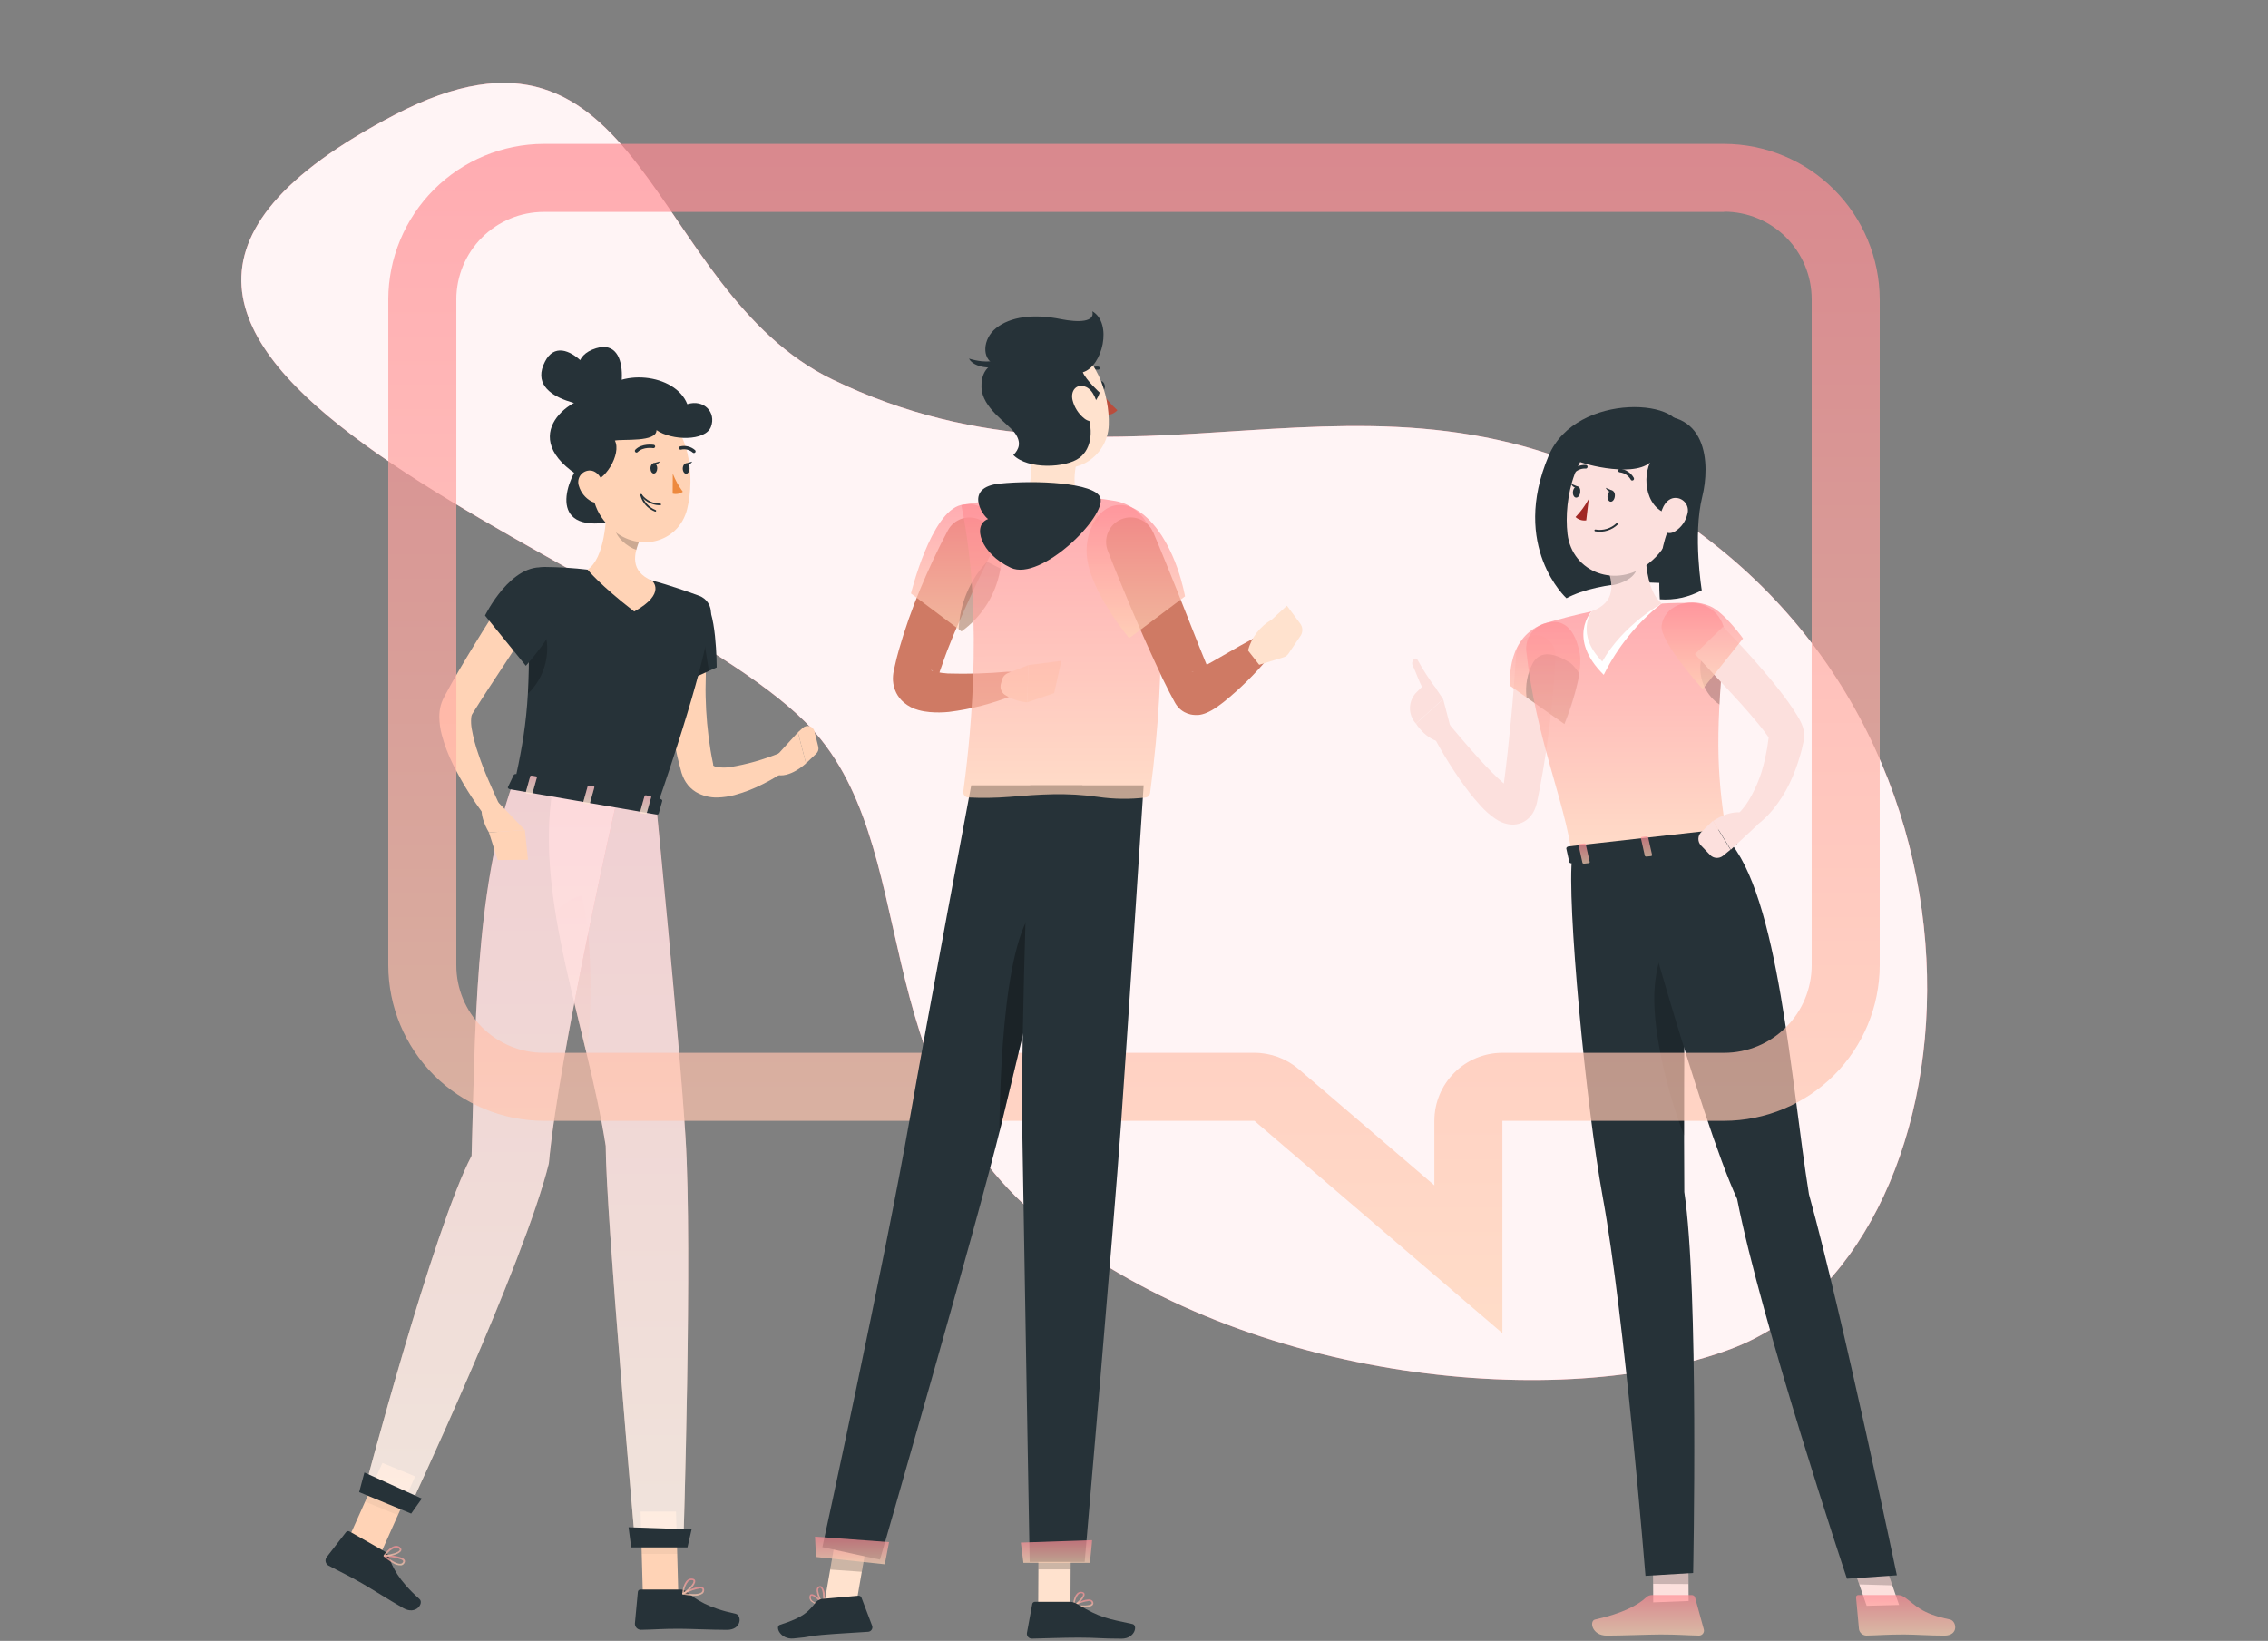 <svg width="463" height="335" viewBox="0 0 463 335" fill="none" xmlns="http://www.w3.org/2000/svg">
<rect x="0" y="0" width="463" height="335" fill="#808080" stroke="none"/>
<path d="M80.608 23.419C-13.075 72.135 129.844 112.889 164.439 147.447C189.265 172.245 175.079 219.471 214.064 250.233C255.039 282.513 319.322 288.199 353.334 275.411C404.718 256.15 414.005 148.549 337.592 102.582C279.652 67.709 230.065 106.583 169.912 77.46C132.085 59.144 131.612 -3.111 80.608 23.419Z" fill="#FF8B94"/>
<path opacity="0.9" d="M80.608 23.419C-13.075 72.135 129.844 112.889 164.439 147.447C189.265 172.245 175.079 219.471 214.064 250.233C255.039 282.513 319.322 288.199 353.334 275.411C404.718 256.15 414.005 148.549 337.592 102.582C279.652 67.709 230.065 106.583 169.912 77.46C132.085 59.144 131.612 -3.111 80.608 23.419Z" fill="white"/>
<path d="M342.916 88.803C345.204 81.395 321.804 79.71 316.164 93.017C308.265 111.657 319.785 122.139 319.785 122.139C326.498 118.537 339.629 118 346.806 120.38L342.916 88.803Z" fill="#263238"/>
<path d="M344.722 326.859L337.499 327.137L337.462 319.331L344.676 319.053L344.722 326.859Z" fill="#FCE0DD"/>
<path d="M337.212 325.646H345.398C345.543 325.647 345.685 325.696 345.8 325.784C345.915 325.873 345.999 325.997 346.037 326.137L347.815 332.619C347.86 332.772 347.869 332.933 347.84 333.089C347.811 333.246 347.746 333.393 347.649 333.519C347.553 333.646 347.428 333.748 347.284 333.816C347.141 333.885 346.983 333.919 346.824 333.916C343.963 333.86 342.574 333.693 338.981 333.693C336.768 333.693 331.064 333.925 328.008 333.925C324.952 333.925 324.396 330.906 325.637 330.638C331.193 329.406 334.36 327.721 336.073 326.109C336.379 325.814 336.787 325.648 337.212 325.646V325.646Z" fill="url(#paint0_linear)"/>
<path opacity="0.2" d="M337.462 319.34L337.481 323.359L344.703 323.396L344.685 319.053L337.462 319.34Z" fill="black"/>
<path d="M320.961 174.847C319.785 183.737 323.794 225.907 327.174 244.297C331.665 268.734 335.916 321.72 335.916 321.72L345.648 321.137C345.648 321.137 346.824 263.049 343.842 243.353C343.648 217.508 344.111 172.245 344.111 172.245L320.961 174.847Z" fill="#263238"/>
<path opacity="0.2" d="M343.889 200.414C343.889 193.858 339.036 188.682 337.823 201.201C337.055 209.174 340.157 222.545 343.796 231.805C343.787 221.721 343.833 210.424 343.889 200.414Z" fill="black"/>
<path d="M387.689 327.665L381.068 327.841L377.947 318.813L384.577 318.637L387.689 327.665Z" fill="#FCE0DD"/>
<path d="M387.531 325.646H379.364C379.299 325.641 379.235 325.651 379.174 325.675C379.114 325.698 379.06 325.735 379.016 325.782C378.971 325.829 378.938 325.885 378.918 325.946C378.898 326.008 378.892 326.073 378.901 326.137L379.503 332.619C379.565 332.97 379.745 333.289 380.012 333.525C380.28 333.76 380.619 333.898 380.975 333.915C383.809 333.86 385.142 333.693 388.735 333.693C390.948 333.693 393.856 333.925 396.911 333.925C399.967 333.925 399.412 330.906 398.078 330.637C392.087 329.406 391.152 327.72 388.818 326.109C388.446 325.829 387.997 325.667 387.531 325.646V325.646Z" fill="url(#paint1_linear)"/>
<path opacity="0.2" d="M377.956 318.822L379.558 323.47L386.318 323.665L384.586 318.637L377.956 318.822Z" fill="black"/>
<path d="M332.073 173.597C332.073 173.597 347.083 228.555 354.621 244.77C359.52 269.818 377.049 322.313 377.049 322.313L387.235 321.609C387.235 321.609 376.123 268.494 369.289 243.825C365.585 220.907 363.168 182.709 352.621 171.282L332.073 173.597Z" fill="#263238"/>
<path d="M317.525 133.974C317.331 138.604 316.933 143.095 316.387 147.641C315.84 152.188 315.173 156.688 314.294 161.198L313.951 162.893L313.766 163.819C313.651 164.365 313.474 164.896 313.238 165.402C312.881 166.198 312.33 166.892 311.636 167.421C310.773 168.053 309.724 168.379 308.654 168.347C307.96 168.32 307.277 168.169 306.636 167.902C306.194 167.718 305.769 167.495 305.367 167.235C304.204 166.443 303.143 165.51 302.209 164.457C301.367 163.531 300.598 162.605 299.867 161.679C297.077 157.981 294.599 154.056 292.459 149.947C292.234 149.514 292.176 149.013 292.297 148.54C292.417 148.066 292.708 147.654 293.112 147.381C293.517 147.108 294.008 146.993 294.492 147.058C294.976 147.123 295.419 147.364 295.737 147.734V147.734C298.589 151.105 301.469 154.559 304.487 157.596C305.228 158.355 305.988 159.087 306.747 159.735C307.377 160.317 308.073 160.824 308.821 161.244C308.941 161.291 309.053 161.346 309.062 161.328C309.071 161.309 309.006 161.263 308.682 161.235C308.18 161.226 307.689 161.382 307.284 161.679C307.027 161.857 306.815 162.091 306.664 162.365C306.608 162.485 306.664 162.365 306.664 162.365L306.775 161.596L307.006 159.957C307.59 155.596 308.053 151.188 308.478 146.78C308.904 142.372 309.229 137.909 309.525 133.557V133.501C309.584 132.442 310.061 131.449 310.852 130.741C311.643 130.033 312.683 129.669 313.743 129.728C314.802 129.787 315.795 130.264 316.503 131.055C317.211 131.846 317.575 132.886 317.516 133.946L317.525 133.974Z" fill="#FCE0DD"/>
<path d="M314.127 127.788C307.256 131.15 308.33 140.058 308.33 140.058L319.322 147.799C319.322 147.799 323.341 138.122 322.507 133.483C321.646 128.714 319.22 125.334 314.127 127.788Z" fill="url(#paint2_linear)"/>
<path opacity="0.2" d="M312.988 135.251C314.599 132.714 317.368 133.325 320.591 135.344C321.34 135.993 321.967 136.771 322.443 137.64C321.752 141.126 320.728 144.536 319.387 147.826L311.636 142.372C311.328 139.916 311.801 137.424 312.988 135.251Z" fill="black"/>
<path d="M296.255 148.994L294.616 142.725L289.06 147.725C289.06 147.725 291.07 151.077 294.301 151.531L296.255 148.994Z" fill="#FCE0DD"/>
<path d="M290.357 140.169L289.227 141.289C288.368 142.129 287.87 143.27 287.837 144.471C287.804 145.672 288.24 146.839 289.051 147.725V147.725L294.607 142.724L293.051 140.437C292.906 140.224 292.715 140.046 292.493 139.914C292.271 139.782 292.023 139.701 291.767 139.675C291.51 139.65 291.251 139.681 291.007 139.766C290.763 139.851 290.541 139.988 290.357 140.169Z" fill="#FCE0DD"/>
<path d="M293.172 140.594C291.768 138.712 290.497 136.735 289.366 134.677C289.014 133.973 287.875 134.955 288.44 135.983C289.005 137.011 290.051 140.363 291.162 141.585C292.273 142.807 293.172 140.594 293.172 140.594Z" fill="#FCE0DD"/>
<path d="M311.58 132.872C313.534 150.762 319.368 163.235 320.961 174.847L352.574 171.31C350.787 159.689 349.88 152.086 352.102 130.566C352.2 129.63 352.102 128.684 351.814 127.788C351.526 126.892 351.055 126.066 350.431 125.363C349.806 124.659 349.042 124.093 348.187 123.7C347.331 123.308 346.404 123.098 345.463 123.084C343.537 123.084 341.407 123.084 339.259 123.223C334.442 123.413 329.645 123.951 324.906 124.834C321.572 125.519 318.025 126.482 315.488 127.223C314.282 127.563 313.231 128.313 312.518 129.344C311.805 130.375 311.473 131.623 311.58 132.872V132.872Z" fill="url(#paint3_linear)"/>
<path d="M324.906 124.815C324.906 124.815 319.831 130.306 327.397 137.779C330.213 132.088 334.266 127.099 339.259 123.176L324.906 124.815Z" fill="white"/>
<path d="M336.027 107.194C335.638 111.916 335.684 120.482 339.259 123.204C339.259 123.204 331.36 127.501 327.1 135.057C321.544 129.501 324.906 124.816 324.906 124.816C329.915 122.964 329.36 119.195 328.054 115.713L336.027 107.194Z" fill="#FCE0DD"/>
<path opacity="0.2" d="M335.156 108.129C335.397 110.884 335.046 113.659 334.129 116.268C333.49 118.065 331.286 119.093 328.952 119.528C328.84 118.216 328.528 116.93 328.026 115.713L335.156 108.129Z" fill="black"/>
<path d="M342.731 100.592C341.361 108.24 340.935 111.509 336.582 115.009C330.026 120.269 320.933 116.908 319.998 109C319.155 101.879 321.553 90.563 329.452 88.378C331.193 87.889 333.029 87.853 334.788 88.274C336.546 88.694 338.167 89.558 339.498 90.781C340.828 92.005 341.824 93.549 342.39 95.266C342.956 96.983 343.073 98.816 342.731 100.592Z" fill="#FCE0DD"/>
<path d="M336.833 94.452C334.981 98.545 336.601 105.49 342.472 105.064C337.721 110.481 338.851 122.362 338.851 122.362C341.822 122.573 344.791 121.931 347.407 120.51C347.407 120.51 345.555 109.277 347.509 101.397C349.102 94.989 348.871 82.553 334.981 85.257C333.36 85.572 322.804 88.34 321.739 93.887C321.655 94.387 333.008 97.674 336.833 94.452Z" fill="#263238"/>
<path d="M344.472 104.934C344.307 105.66 344.001 106.346 343.57 106.953C343.14 107.561 342.593 108.076 341.963 108.472C340.268 109.518 338.87 108.138 338.879 106.249C338.879 104.545 339.805 101.953 341.703 101.675C342.125 101.62 342.554 101.671 342.95 101.824C343.347 101.977 343.699 102.227 343.975 102.551C344.25 102.875 344.44 103.263 344.527 103.679C344.613 104.096 344.595 104.527 344.472 104.934V104.934Z" fill="#FCE0DD"/>
<path opacity="0.2" d="M347.13 135.696C347.007 137.276 347.302 138.86 347.985 140.29C348.667 141.72 349.714 142.946 351.019 143.845C351.185 140.641 351.463 137.048 351.871 132.918C350.259 131.186 347.509 132.696 347.13 135.696Z" fill="black"/>
<path d="M352.806 169.393L354.547 172.06C354.686 172.273 354.454 172.523 354.084 172.56L320.933 176.264C320.646 176.264 320.396 176.181 320.359 176.005L319.748 173.227C319.748 173.032 319.942 172.838 320.248 172.801L352.269 169.208C352.367 169.19 352.468 169.197 352.562 169.23C352.656 169.262 352.74 169.318 352.806 169.393V169.393Z" fill="#263238"/>
<path d="M348.945 173.458L349.806 173.356C349.973 173.356 350.093 173.236 350.074 173.134L349.26 169.495C349.26 169.393 349.074 169.319 348.898 169.337L348.046 169.439C347.87 169.439 347.75 169.56 347.778 169.661L348.593 173.291C348.611 173.402 348.778 173.477 348.945 173.458Z" fill="url(#paint4_linear)"/>
<path d="M323.415 176.32L324.267 176.227C324.443 176.227 324.563 176.097 324.535 175.996L323.72 172.366C323.72 172.255 323.535 172.19 323.369 172.208L322.507 172.301C322.341 172.301 322.22 172.421 322.239 172.532L323.054 176.162C323.081 176.264 323.239 176.338 323.415 176.32Z" fill="url(#paint5_linear)"/>
<path d="M336.138 174.884L336.999 174.792C337.166 174.792 337.286 174.671 337.268 174.56L336.453 170.93C336.453 170.828 336.268 170.754 336.101 170.773L335.24 170.865C335.073 170.865 334.953 170.986 334.971 171.097L335.786 174.727C335.851 174.838 336.008 174.903 336.138 174.884Z" fill="url(#paint6_linear)"/>
<path d="M329.656 101.369C329.582 101.999 329.193 102.471 328.785 102.425C328.378 102.379 328.1 101.823 328.174 101.203C328.248 100.582 328.637 100.101 329.054 100.147C329.471 100.193 329.758 100.749 329.656 101.369Z" fill="#263238"/>
<path d="M322.591 100.536C322.517 101.166 322.128 101.638 321.72 101.592C321.313 101.545 321.035 100.99 321.109 100.369C321.183 99.749 321.572 99.267 322.035 99.314C322.498 99.36 322.665 99.915 322.591 100.536Z" fill="#263238"/>
<path d="M322.165 99.369L320.702 98.758C320.702 98.758 321.322 100.008 322.165 99.369Z" fill="#263238"/>
<path d="M324.341 101.86C323.612 103.212 322.703 104.458 321.637 105.564C321.929 105.83 322.277 106.028 322.654 106.145C323.032 106.262 323.431 106.294 323.822 106.24L324.341 101.86Z" fill="#A02724"/>
<path d="M325.582 108.453C325.552 108.433 325.529 108.405 325.514 108.372C325.499 108.34 325.494 108.304 325.498 108.268C325.502 108.244 325.51 108.22 325.522 108.199C325.535 108.178 325.552 108.159 325.572 108.145C325.591 108.13 325.614 108.119 325.638 108.114C325.662 108.108 325.687 108.107 325.711 108.111C326.485 108.246 327.281 108.197 328.032 107.966C328.784 107.736 329.47 107.332 330.036 106.786C330.052 106.768 330.072 106.753 330.094 106.743C330.116 106.732 330.14 106.726 330.165 106.725C330.189 106.724 330.214 106.727 330.237 106.735C330.26 106.743 330.281 106.756 330.3 106.773C330.318 106.789 330.333 106.809 330.343 106.831C330.354 106.853 330.36 106.877 330.361 106.902C330.362 106.926 330.359 106.951 330.351 106.974C330.343 106.997 330.33 107.018 330.313 107.036C329.713 107.629 328.979 108.069 328.174 108.32C327.368 108.571 326.514 108.626 325.683 108.481L325.582 108.453Z" fill="#263238"/>
<path d="M333.054 98.073C332.999 98.044 332.953 97.999 332.925 97.943C332.699 97.535 332.38 97.185 331.994 96.923C331.608 96.661 331.165 96.493 330.702 96.434C330.604 96.434 330.51 96.395 330.441 96.325C330.371 96.256 330.332 96.162 330.332 96.063C330.332 95.965 330.371 95.871 330.441 95.801C330.51 95.732 330.604 95.693 330.702 95.693C331.286 95.756 331.847 95.956 332.338 96.278C332.829 96.6 333.236 97.034 333.527 97.545C333.552 97.587 333.568 97.633 333.575 97.682C333.582 97.73 333.58 97.779 333.568 97.826C333.556 97.874 333.535 97.918 333.505 97.957C333.476 97.996 333.439 98.029 333.397 98.054C333.345 98.083 333.287 98.099 333.228 98.102C333.169 98.105 333.109 98.095 333.054 98.073Z" fill="#263238"/>
<path d="M320.72 96.85L320.665 96.804C320.63 96.77 320.602 96.73 320.583 96.685C320.565 96.641 320.555 96.593 320.555 96.544C320.555 96.496 320.565 96.448 320.583 96.404C320.602 96.359 320.63 96.319 320.665 96.285C321.036 95.828 321.511 95.466 322.051 95.229C322.59 94.992 323.179 94.888 323.767 94.924C323.865 94.936 323.954 94.987 324.015 95.065C324.076 95.143 324.103 95.243 324.091 95.341C324.078 95.439 324.028 95.528 323.95 95.589C323.871 95.65 323.772 95.677 323.674 95.665C323.208 95.639 322.743 95.725 322.317 95.917C321.892 96.109 321.519 96.4 321.229 96.767C321.171 96.842 321.086 96.893 320.991 96.908C320.897 96.924 320.8 96.903 320.72 96.85V96.85Z" fill="#263238"/>
<path d="M351.741 127.964C354.464 130.742 357.047 133.52 359.566 136.455C360.825 137.918 362.094 139.391 363.27 140.946C364.55 142.548 365.735 144.224 366.816 145.965C367.16 146.507 367.469 147.07 367.742 147.651C367.939 148.098 368.094 148.563 368.205 149.04C368.247 149.232 368.278 149.427 368.298 149.623V149.984C368.307 150.145 368.307 150.305 368.298 150.466V150.716V150.827V150.919L368.252 151.105C368.011 152.105 367.835 153.114 367.52 154.096C366.966 156.097 366.238 158.046 365.344 159.92C364.428 161.823 363.293 163.613 361.964 165.254C361.282 166.086 360.533 166.86 359.723 167.569C359.316 167.93 358.899 168.273 358.445 168.606C358.223 168.763 357.982 168.921 357.742 169.069C357.501 169.217 357.279 169.347 356.89 169.551L354.88 166.134C354.88 166.087 355.084 165.921 355.186 165.791L355.575 165.356C355.834 165.05 356.084 164.726 356.325 164.43C356.801 163.746 357.237 163.035 357.63 162.3C358.42 160.817 359.077 159.268 359.594 157.67C359.825 156.837 360.084 156.031 360.26 155.17C360.436 154.309 360.631 153.484 360.77 152.633C360.908 151.781 361.01 150.901 361.14 150.04V149.873V149.799V149.966C361.14 150.067 361.14 150.206 361.14 150.271C361.135 150.33 361.135 150.389 361.14 150.447V150.679C361.14 150.864 361.14 150.808 361.14 150.734C361.14 150.66 360.844 150.253 360.631 149.947C359.705 148.678 358.538 147.243 357.353 145.882C356.167 144.521 354.927 143.104 353.649 141.743L346.009 133.538L351.741 127.964Z" fill="#FCE0DD"/>
<path d="M358.89 168.31L353.334 173.468L349.732 167.606C349.732 167.606 353.195 165.115 356.306 166.05L358.89 168.31Z" fill="#FCE0DD"/>
<path d="M349.102 174.551L347.25 172.616C346.898 172.244 346.707 171.75 346.717 171.238C346.728 170.727 346.939 170.24 347.306 169.884L349.676 167.56L353.269 173.467L351.723 174.736C351.341 175.036 350.861 175.184 350.377 175.15C349.892 175.115 349.438 174.902 349.102 174.551V174.551Z" fill="#FCE0DD"/>
<path d="M339.212 127.705C338.786 131.01 347.593 140.669 347.593 140.669L355.834 130.353C355.834 130.353 351.991 124.964 349.056 123.741C344.342 121.75 339.694 123.936 339.212 127.705Z" fill="url(#paint7_linear)"/>
<path d="M329.258 100.202L327.795 99.591C327.795 99.591 328.434 100.86 329.258 100.202Z" fill="#263238"/>
<path d="M119.102 93.721C115.685 97.508 111.435 108.861 124.603 106.583C137.77 104.305 119.102 93.721 119.102 93.721Z" fill="#263238"/>
<path d="M123.297 83.285C124.102 78.247 114.889 66.681 111.259 73.821C106.805 82.414 123.297 83.285 123.297 83.285Z" fill="#263238"/>
<path d="M123.325 86.34C127.501 83.414 129.371 68.746 121.695 71.098C112.444 73.923 123.325 86.34 123.325 86.34Z" fill="#263238"/>
<path d="M144.456 131.27C144.373 132.048 144.299 133.02 144.234 133.909C144.169 134.798 144.132 135.761 144.104 136.687C144.104 138.539 143.993 140.391 144.049 142.196C144.126 145.854 144.457 149.502 145.039 153.114C145.169 154.04 145.373 154.892 145.539 155.781L145.595 156.086C145.593 156.12 145.593 156.154 145.595 156.188C145.595 156.188 145.595 156.188 145.595 156.272C145.595 156.355 146.039 156.577 146.669 156.642C147.404 156.729 148.147 156.729 148.882 156.642C152.441 156.067 155.921 155.082 159.253 153.707L161.05 156.901C160.189 157.522 159.365 158.04 158.494 158.559C157.624 159.077 156.763 159.578 155.846 160.022C153.978 160.99 152.014 161.757 149.984 162.309C148.835 162.616 147.654 162.787 146.465 162.819C144.912 162.863 143.378 162.468 142.039 161.68C141.234 161.18 140.548 160.51 140.03 159.716C139.783 159.343 139.575 158.946 139.409 158.531C139.325 158.338 139.25 158.14 139.187 157.938L139.094 157.642L139.048 157.457C138.798 156.475 138.502 155.485 138.289 154.494C137.401 150.537 136.871 146.508 136.705 142.456C136.603 140.446 136.566 138.446 136.641 136.437C136.641 135.427 136.724 134.427 136.798 133.418C136.872 132.409 136.965 131.446 137.113 130.316L144.456 131.27Z" fill="#FFD3B6"/>
<path d="M143.53 122.538C146.308 123.797 146.308 136.252 146.308 136.252L133.733 141.956C133.733 141.956 131.585 126.816 134.409 123.973C137.233 121.13 139.465 120.704 143.53 122.538Z" fill="#263238"/>
<path opacity="0.2" d="M142.835 125.195L144.725 137.002L137.9 140.085L142.835 125.195Z" fill="black"/>
<path d="M157.642 155.263L162.893 149.512L164.541 155.846C164.541 155.846 161.18 159.059 158.318 158.133L157.642 155.263Z" fill="#FFD3B6"/>
<path d="M166.273 149.327L167.05 152.466C167.109 152.713 167.102 152.971 167.031 153.215C166.959 153.458 166.826 153.679 166.643 153.855L164.541 155.846L162.893 149.512L163.911 148.586C164.097 148.419 164.323 148.302 164.567 148.249C164.811 148.195 165.065 148.206 165.304 148.281C165.542 148.356 165.757 148.492 165.927 148.675C166.097 148.859 166.216 149.083 166.273 149.327V149.327Z" fill="#FFD3B6"/>
<path d="M145.113 125.409C144.762 129.64 142.641 139.956 134.001 164.958L105.018 159.948C107.416 148.836 108.675 141.743 107.564 119.593C107.537 119.093 107.614 118.593 107.789 118.124C107.963 117.655 108.233 117.227 108.58 116.867C108.928 116.506 109.346 116.221 109.808 116.029C110.271 115.837 110.767 115.742 111.268 115.751C114.174 115.777 117.077 115.959 119.963 116.297C124.396 116.73 128.794 117.476 133.122 118.529C136.659 119.455 140.446 120.806 142.734 121.64C143.492 121.915 144.137 122.435 144.568 123.117C144.999 123.8 145.191 124.606 145.113 125.409V125.409Z" fill="#263238"/>
<path opacity="0.2" d="M108.11 125.788C110.62 126.899 112.555 130.177 111.351 135.4C110.776 137.77 109.539 139.927 107.786 141.623C108.027 137.483 108.064 132.64 107.87 126.399L108.11 125.788Z" fill="black"/>
<path d="M123.815 101.703C123.917 106.083 123.408 113.982 119.954 116.297C119.954 116.297 122.463 119.436 129.473 124.844C136.159 121.14 133.122 118.566 133.122 118.566C128.594 116.63 129.316 113.148 130.705 110L123.815 101.703Z" fill="#FFD3B6"/>
<path opacity="0.2" d="M126.63 105.092L130.705 109.99C130.37 110.721 130.1 111.48 129.899 112.259C128.14 111.685 125.566 109.657 125.519 107.629C125.492 106.675 126.399 105.499 126.63 105.092Z" fill="black"/>
<path d="M120.38 93.638C120.778 100.814 120.787 103.824 124.39 107.528C129.807 113.084 138.53 111.046 140.289 103.898C141.872 97.416 140.956 86.804 133.955 83.905C132.411 83.258 130.726 83.016 129.062 83.204C127.398 83.392 125.809 84.003 124.448 84.979C123.087 85.954 121.999 87.263 121.287 88.778C120.574 90.294 120.262 91.967 120.38 93.638Z" fill="#FFD3B6"/>
<path d="M120.315 98.443C123.408 98.601 126.955 92.637 125.519 89.943C127.14 89.582 134.048 90.359 134.02 87.813C137.141 89.989 143.993 90.1 145.132 87.146C146.271 84.192 143.678 81.442 140.308 82.516C137.872 76.238 126.158 74.942 121.788 80.905C116.25 80.766 104.221 89.822 120.315 98.443Z" fill="#263238"/>
<path d="M132.788 95.619C132.788 96.203 133.085 96.675 133.474 96.675C133.863 96.675 134.159 96.212 134.168 95.628C134.177 95.045 133.863 94.564 133.483 94.564C133.103 94.564 132.788 95.036 132.788 95.619Z" fill="#263238"/>
<path d="M139.381 95.656C139.381 96.239 139.687 96.712 140.067 96.721C140.446 96.73 140.761 96.249 140.77 95.665C140.78 95.082 140.465 94.609 140.085 94.6C139.706 94.591 139.391 95.073 139.381 95.656Z" fill="#263238"/>
<path d="M139.919 94.637L141.317 94.239C141.317 94.239 140.595 95.378 139.919 94.637Z" fill="#263238"/>
<path d="M137.344 96.693C137.856 98.017 138.548 99.263 139.4 100.397C139.101 100.608 138.76 100.751 138.4 100.817C138.04 100.882 137.671 100.869 137.317 100.777L137.344 96.693Z" fill="#ED893E"/>
<path d="M133.918 103.082C134.203 103.128 134.491 103.15 134.779 103.147C134.802 103.149 134.825 103.145 134.846 103.137C134.867 103.129 134.887 103.117 134.903 103.102C134.92 103.086 134.933 103.067 134.942 103.047C134.951 103.026 134.955 103.003 134.955 102.981C134.953 102.935 134.934 102.891 134.901 102.859C134.869 102.826 134.825 102.807 134.779 102.805C134.051 102.813 133.331 102.65 132.678 102.328C132.025 102.007 131.457 101.535 131.02 100.953C131.008 100.932 130.993 100.915 130.974 100.901C130.956 100.887 130.934 100.877 130.912 100.871C130.889 100.866 130.865 100.866 130.843 100.87C130.82 100.875 130.798 100.884 130.779 100.897C130.748 100.93 130.731 100.973 130.731 101.017C130.731 101.062 130.748 101.105 130.779 101.138C131.149 101.652 131.616 102.089 132.155 102.422C132.694 102.756 133.293 102.98 133.918 103.082V103.082Z" fill="#263238"/>
<path d="M132.946 104.064C133.192 104.211 133.449 104.338 133.714 104.444C133.735 104.453 133.757 104.458 133.78 104.458C133.802 104.458 133.825 104.454 133.845 104.445C133.866 104.437 133.885 104.424 133.901 104.408C133.916 104.392 133.929 104.372 133.937 104.351C133.946 104.331 133.95 104.309 133.951 104.286C133.951 104.264 133.946 104.241 133.938 104.221C133.929 104.2 133.916 104.181 133.9 104.165C133.884 104.15 133.865 104.137 133.844 104.129C133.171 103.865 132.569 103.447 132.087 102.908C131.604 102.369 131.255 101.725 131.066 101.027C131.062 101.005 131.053 100.984 131.04 100.965C131.027 100.947 131.011 100.931 130.992 100.919C130.973 100.907 130.952 100.898 130.929 100.895C130.907 100.891 130.884 100.892 130.862 100.897C130.819 100.906 130.781 100.931 130.755 100.968C130.729 101.004 130.718 101.048 130.723 101.092C130.879 101.71 131.156 102.29 131.537 102.8C131.919 103.311 132.398 103.74 132.946 104.064V104.064Z" fill="#263238"/>
<path d="M118.185 99.231C118.584 100.56 119.489 101.68 120.704 102.351C122.325 103.222 123.538 101.86 123.427 100.119C123.325 98.555 122.352 96.212 120.556 96.064C120.164 96.038 119.772 96.111 119.415 96.275C119.058 96.44 118.748 96.69 118.513 97.005C118.277 97.319 118.124 97.688 118.067 98.076C118.01 98.465 118.051 98.862 118.185 99.231V99.231Z" fill="#FFD3B6"/>
<path d="M129.788 92.36C129.854 92.391 129.928 92.401 129.999 92.388C130.071 92.375 130.136 92.339 130.186 92.286C131.307 91.165 133.325 91.489 133.344 91.489C133.433 91.503 133.525 91.482 133.599 91.43C133.673 91.378 133.724 91.3 133.742 91.212C133.75 91.166 133.749 91.12 133.739 91.076C133.728 91.031 133.709 90.989 133.683 90.952C133.656 90.915 133.622 90.883 133.583 90.86C133.544 90.836 133.5 90.82 133.455 90.813C133.363 90.813 131.066 90.434 129.705 91.804C129.672 91.836 129.646 91.874 129.628 91.916C129.61 91.959 129.601 92.004 129.601 92.05C129.601 92.095 129.61 92.141 129.628 92.183C129.646 92.225 129.672 92.263 129.705 92.295L129.788 92.36Z" fill="#263238"/>
<path d="M141.613 92.489C141.672 92.497 141.731 92.49 141.786 92.469C141.841 92.448 141.89 92.413 141.928 92.369C141.986 92.299 142.013 92.209 142.004 92.118C141.996 92.028 141.952 91.945 141.882 91.887C141.472 91.529 140.982 91.275 140.454 91.144C139.926 91.014 139.374 91.011 138.844 91.137C138.759 91.165 138.688 91.225 138.646 91.305C138.605 91.384 138.596 91.477 138.622 91.563C138.634 91.607 138.654 91.648 138.682 91.684C138.71 91.719 138.745 91.749 138.785 91.771C138.825 91.792 138.869 91.806 138.914 91.81C138.959 91.814 139.005 91.809 139.048 91.795C139.468 91.699 139.906 91.705 140.323 91.813C140.74 91.921 141.126 92.127 141.447 92.415C141.494 92.454 141.552 92.48 141.613 92.489Z" fill="#263238"/>
<path d="M131.233 325.359H138.474L138.011 308.589H130.77L131.233 325.359Z" fill="#FFD3B6"/>
<path d="M138.9 324.516H130.76C130.622 324.511 130.487 324.561 130.385 324.655C130.283 324.748 130.221 324.878 130.214 325.016L129.612 331.452C129.606 331.618 129.633 331.784 129.692 331.939C129.751 332.094 129.841 332.236 129.956 332.356C130.07 332.476 130.208 332.572 130.361 332.638C130.513 332.704 130.678 332.738 130.844 332.739C133.677 332.693 135.029 332.526 138.613 332.526C140.808 332.526 145.373 332.749 148.41 332.749C151.447 332.749 151.466 329.748 150.179 329.471C144.447 328.248 142.122 326.572 140.132 324.961C139.783 324.678 139.349 324.522 138.9 324.516V324.516Z" fill="#263238"/>
<g opacity="0.2">
<path opacity="0.2" d="M138.011 308.589L138.252 317.238H131.011L130.77 308.589H138.011Z" fill="black"/>
</g>
<path d="M134.02 164.958C134.02 164.958 138.539 210.175 139.946 232.232C141.409 255.169 139.493 315.572 139.493 315.572H129.705C129.705 315.572 123.658 247.529 123.658 233.954C119.806 209.35 109.185 183.867 112.796 161.3L134.02 164.958Z" fill="url(#paint8_linear)"/>
<path opacity="0.6" d="M134.02 164.958C134.02 164.958 138.539 210.175 139.946 232.232C141.409 255.169 139.493 315.572 139.493 315.572H129.705C129.705 315.572 123.658 247.529 123.658 233.954C119.806 209.35 109.185 183.867 112.796 161.3L134.02 164.958Z" fill="white"/>
<path opacity="0.2" d="M118.639 182.857C116.58 183.411 114.745 184.592 113.389 186.237C114.88 195.618 117.398 205.239 119.713 214.869C121.371 204.405 120.38 186.774 118.639 182.857Z" fill="url(#paint9_linear)"/>
<path d="M128.853 315.914H140.345L141.187 312.247L128.316 311.803L128.853 315.914Z" fill="#263238"/>
<path d="M141.678 325.785C142.298 325.838 142.917 325.681 143.437 325.34C143.554 325.238 143.643 325.108 143.697 324.963C143.75 324.817 143.766 324.66 143.743 324.507C143.738 324.412 143.709 324.32 143.659 324.239C143.609 324.158 143.539 324.091 143.456 324.044C142.53 323.563 139.678 325.035 139.354 325.202C139.322 325.217 139.297 325.243 139.282 325.275C139.267 325.307 139.263 325.343 139.27 325.377C139.275 325.412 139.289 325.445 139.313 325.471C139.336 325.498 139.366 325.517 139.4 325.526C140.15 325.681 140.912 325.768 141.678 325.785ZM142.974 324.285C143.083 324.278 143.192 324.3 143.289 324.35C143.325 324.366 143.355 324.392 143.377 324.425C143.398 324.457 143.41 324.496 143.41 324.535C143.424 324.636 143.413 324.738 143.377 324.834C143.342 324.929 143.283 325.014 143.206 325.081C142.771 325.479 141.576 325.544 139.974 325.285C140.901 324.785 141.906 324.447 142.947 324.285H142.974Z" fill="url(#paint10_linear)"/>
<path d="M139.409 325.526H139.474C140.345 325.137 142.048 323.572 141.919 322.748C141.919 322.554 141.743 322.313 141.271 322.266C141.104 322.252 140.937 322.271 140.778 322.322C140.619 322.373 140.472 322.454 140.345 322.563C139.419 323.322 139.27 325.267 139.261 325.341C139.26 325.371 139.267 325.401 139.28 325.428C139.292 325.456 139.312 325.48 139.335 325.498C139.358 325.513 139.383 325.522 139.409 325.526ZM141.132 322.591H141.234C141.548 322.591 141.567 322.748 141.576 322.785C141.66 323.285 140.502 324.507 139.622 325.044C139.692 324.22 140.015 323.437 140.548 322.804C140.712 322.668 140.919 322.592 141.132 322.591V322.591Z" fill="url(#paint11_linear)"/>
<path d="M71.219 313.988L77.914 316.747L84.757 301.431L78.071 298.672L71.219 313.988Z" fill="#FFD3B6"/>
<path d="M78.442 316.692L71.367 312.673C71.247 312.602 71.105 312.578 70.968 312.605C70.831 312.633 70.709 312.71 70.626 312.821L66.672 317.924C66.577 318.057 66.511 318.209 66.479 318.37C66.446 318.53 66.448 318.696 66.484 318.856C66.52 319.015 66.589 319.166 66.686 319.297C66.784 319.429 66.909 319.538 67.052 319.618C69.543 320.97 70.811 321.47 73.923 323.267C75.83 324.359 79.682 326.804 82.321 328.304C84.96 329.804 86.59 327.276 85.627 326.452C81.293 322.581 80.182 320.016 79.312 317.683C79.153 317.257 78.843 316.904 78.442 316.692Z" fill="#263238"/>
<g opacity="0.2">
<path opacity="0.2" d="M84.757 301.441L81.229 309.33L74.534 306.571L78.062 298.672L84.757 301.441Z" fill="black"/>
</g>
<path d="M125.88 163.55C125.88 163.55 114.046 215.517 112.046 237.519C107.018 257.956 83.34 308.358 83.34 308.358L74.284 304.654C74.284 304.654 88.479 250.807 96.276 235.973C97.017 211.378 96.887 181.746 104.703 159.902L125.88 163.55Z" fill="url(#paint12_linear)"/>
<path opacity="0.6" d="M125.88 163.55C125.88 163.55 114.046 215.517 112.046 237.519C107.018 257.956 83.34 308.358 83.34 308.358L74.284 304.654C74.284 304.654 88.479 250.807 96.276 235.973C97.017 211.378 96.887 181.746 104.703 159.902L125.88 163.55Z" fill="white"/>
<path d="M73.321 304.635L83.942 309.015L86.118 305.95L74.395 300.625L73.321 304.635Z" fill="#263238"/>
<path d="M80.182 319.1C80.695 319.452 81.312 319.621 81.933 319.581C82.084 319.55 82.226 319.481 82.344 319.38C82.462 319.28 82.553 319.152 82.609 319.007C82.654 318.925 82.678 318.832 82.678 318.738C82.678 318.645 82.654 318.552 82.609 318.47C82.081 317.6 78.84 317.461 78.478 317.451C78.443 317.447 78.408 317.455 78.377 317.473C78.347 317.492 78.324 317.52 78.312 317.553C78.291 317.582 78.281 317.616 78.281 317.65C78.281 317.685 78.291 317.719 78.312 317.748C78.893 318.254 79.519 318.707 80.182 319.1ZM82.034 318.433C82.133 318.484 82.218 318.557 82.284 318.646C82.305 318.679 82.316 318.718 82.316 318.757C82.316 318.796 82.305 318.835 82.284 318.868C82.247 318.962 82.189 319.045 82.113 319.111C82.037 319.177 81.947 319.224 81.849 319.248C81.266 319.368 80.201 318.84 78.932 317.822C79.996 317.848 81.049 318.055 82.044 318.433H82.034Z" fill="url(#paint13_linear)"/>
<path d="M78.358 317.766C78.358 317.766 78.358 317.766 78.423 317.766C79.349 317.849 81.627 317.331 81.914 316.553C81.979 316.368 81.979 316.09 81.59 315.812C81.457 315.719 81.306 315.653 81.147 315.618C80.988 315.583 80.824 315.58 80.664 315.608C79.497 315.812 78.395 317.46 78.349 317.46C78.333 317.485 78.325 317.514 78.325 317.544C78.325 317.573 78.333 317.602 78.349 317.627C78.339 317.649 78.335 317.674 78.336 317.698C78.338 317.722 78.345 317.745 78.358 317.766V317.766ZM81.303 316.071C81.337 316.083 81.369 316.102 81.395 316.127C81.645 316.303 81.608 316.423 81.59 316.46C81.414 316.933 79.803 317.386 78.812 317.46C79.277 316.777 79.944 316.255 80.719 315.97C80.92 315.939 81.125 315.975 81.303 316.071V316.071Z" fill="url(#paint14_linear)"/>
<path d="M133.344 94.591L134.742 94.202C134.742 94.202 133.992 95.286 133.344 94.591Z" fill="#263238"/>
<path d="M104.897 158.18L103.712 160.643C103.573 160.828 103.777 161.069 104.11 161.134L133.937 166.282C134.196 166.328 134.437 166.282 134.483 166.069L135.196 163.523C135.242 163.347 135.039 163.152 134.751 163.106L105.407 158.041C105.317 158.018 105.223 158.019 105.134 158.043C105.044 158.068 104.963 158.115 104.897 158.18V158.18Z" fill="#263238"/>
<path d="M108.342 162.152L107.555 162.022C107.397 162.022 107.296 161.893 107.323 161.791L108.249 158.485C108.249 158.392 108.425 158.337 108.583 158.365L109.37 158.494C109.527 158.494 109.629 158.624 109.601 158.726L108.675 162.032C108.675 162.124 108.527 162.18 108.342 162.152Z" fill="url(#paint15_linear)"/>
<g opacity="0.6">
<path opacity="0.6" d="M108.342 162.152L107.555 162.022C107.397 162.022 107.296 161.893 107.323 161.791L108.249 158.485C108.249 158.392 108.425 158.337 108.583 158.365L109.37 158.494C109.527 158.494 109.629 158.624 109.601 158.726L108.675 162.032C108.675 162.124 108.527 162.18 108.342 162.152Z" fill="white"/>
</g>
<path d="M131.677 166.18L130.899 166.041C130.742 166.041 130.631 165.912 130.659 165.819L131.585 162.513C131.585 162.411 131.761 162.356 131.918 162.384L132.705 162.522C132.862 162.522 132.964 162.652 132.937 162.745L132.011 166.051C131.992 166.152 131.835 166.208 131.677 166.18Z" fill="url(#paint16_linear)"/>
<g opacity="0.6">
<path opacity="0.6" d="M131.677 166.18L130.899 166.041C130.742 166.041 130.631 165.912 130.659 165.819L131.585 162.513C131.585 162.411 131.761 162.356 131.918 162.384L132.705 162.522C132.862 162.522 132.964 162.652 132.937 162.745L132.011 166.051C131.992 166.152 131.835 166.208 131.677 166.18Z" fill="white"/>
</g>
<path d="M120.074 164.18L119.287 164.041C119.13 164.041 119.028 163.911 119.056 163.819L119.982 160.504C119.982 160.411 120.158 160.355 120.315 160.383L121.102 160.513C121.25 160.513 121.362 160.642 121.334 160.744L120.408 164.05C120.38 164.143 120.232 164.198 120.074 164.18Z" fill="url(#paint17_linear)"/>
<g opacity="0.6">
<path opacity="0.6" d="M120.074 164.18L119.287 164.041C119.13 164.041 119.028 163.911 119.056 163.819L119.982 160.504C119.982 160.411 120.158 160.355 120.315 160.383L121.102 160.513C121.25 160.513 121.362 160.642 121.334 160.744L120.408 164.05C120.38 164.143 120.232 164.198 120.074 164.18Z" fill="white"/>
</g>
<path d="M101.73 163.828L107.157 169.458L99.814 169.949C99.814 169.949 97.304 166.032 98.767 163.402L101.73 163.828Z" fill="#FFD3B6"/>
<path d="M109.509 125.548C107.416 128.881 105.249 132.196 103.082 135.484C100.915 138.771 98.702 142.104 96.721 145.29L96.406 145.79C96.406 145.79 96.406 145.846 96.332 145.91C96.256 146.122 96.209 146.343 96.193 146.568C96.134 147.301 96.168 148.038 96.295 148.762C96.605 150.532 97.064 152.273 97.665 153.967C98.258 155.744 98.952 157.532 99.721 159.3C100.49 161.069 101.286 162.865 102.092 164.597L98.98 166.542C96.495 163.278 94.325 159.787 92.498 156.115C91.525 154.163 90.75 152.119 90.183 150.013C89.863 148.803 89.695 147.559 89.683 146.309C89.686 145.543 89.782 144.782 89.97 144.04C90.09 143.608 90.245 143.187 90.433 142.78L90.655 142.336L90.841 141.975C91.822 140.123 92.804 138.4 93.822 136.66C94.841 134.919 95.859 133.233 96.897 131.539C98.971 128.14 101.082 124.798 103.295 121.492L109.509 125.548Z" fill="#FFD3B6"/>
<path d="M111.472 115.917C104.36 114.694 99.017 125.668 99.017 125.668L107.351 135.928C107.351 135.928 112.694 129.955 113.879 126.131C115.139 122.149 114.935 116.519 111.472 115.917Z" fill="#263238"/>
<path d="M107.786 175.515L101.61 175.589L99.814 169.949L107.157 169.458L107.786 175.515Z" fill="#FFD3B6"/>
<path d="M351.991 43.216C354.339 43.219 356.663 43.684 358.831 44.585C360.999 45.486 362.968 46.805 364.626 48.467C366.284 50.129 367.598 52.102 368.494 54.272C369.389 56.443 369.848 58.768 369.844 61.116V197.09C369.84 201.823 367.957 206.361 364.61 209.708C361.263 213.056 356.725 214.938 351.991 214.943H306.71C303.026 214.943 299.493 216.406 296.888 219.011C294.283 221.616 292.82 225.149 292.82 228.833V242.001L265.123 218.277C262.605 216.123 259.399 214.941 256.085 214.943H111.009C106.275 214.938 101.737 213.056 98.39 209.708C95.043 206.361 93.16 201.823 93.156 197.09V61.116C93.16 56.382 95.043 51.844 98.39 48.497C101.737 45.15 106.275 43.267 111.009 43.263H351.991V43.216ZM351.991 29.373H111.009C102.598 29.397 94.538 32.749 88.59 38.697C82.642 44.645 79.29 52.705 79.266 61.116V197.09C79.29 205.501 82.642 213.561 88.59 219.509C94.538 225.456 102.598 228.809 111.009 228.833H256.085L306.71 272.188V228.833H351.991C360.402 228.809 368.462 225.456 374.41 219.509C380.358 213.561 383.71 205.501 383.734 197.09V61.116C383.71 52.705 380.358 44.645 374.41 38.697C368.462 32.749 360.402 29.397 351.991 29.373V29.373Z" fill="url(#paint18_linear)"/>
<path d="M221.184 328.119C222.036 328.119 222.842 328.008 223.101 327.628C223.172 327.528 223.21 327.408 223.21 327.286C223.21 327.163 223.172 327.043 223.101 326.943C223.045 326.852 222.97 326.773 222.883 326.711C222.795 326.649 222.696 326.605 222.592 326.582C221.49 326.285 219.24 327.591 219.138 327.647C219.11 327.664 219.089 327.689 219.077 327.719C219.066 327.749 219.064 327.782 219.073 327.813C219.079 327.845 219.095 327.873 219.118 327.895C219.141 327.917 219.171 327.93 219.203 327.934C219.856 328.057 220.519 328.119 221.184 328.119V328.119ZM222.184 326.85C222.286 326.84 222.388 326.84 222.49 326.85C222.617 326.882 222.726 326.962 222.796 327.073C222.916 327.267 222.879 327.36 222.842 327.415C222.555 327.841 220.888 327.85 219.656 327.684C220.438 327.252 221.297 326.979 222.184 326.878V326.85Z" fill="url(#paint19_linear)"/>
<path d="M219.193 327.943H219.258C220.036 327.591 221.555 326.165 221.407 325.424C221.407 325.248 221.24 325.026 220.814 324.989C220.66 324.97 220.504 324.984 220.356 325.029C220.208 325.073 220.071 325.148 219.953 325.248C219.147 325.943 219.027 327.712 219.027 327.786C219.027 327.814 219.034 327.842 219.047 327.868C219.06 327.894 219.078 327.916 219.101 327.934C219.13 327.946 219.162 327.949 219.193 327.943V327.943ZM220.694 325.276H220.795C221.073 325.276 221.092 325.415 221.101 325.452C221.194 325.897 220.175 327.017 219.369 327.508C219.41 326.764 219.69 326.053 220.166 325.48C220.309 325.347 220.498 325.274 220.694 325.276V325.276Z" fill="url(#paint20_linear)"/>
<path d="M211.943 327.785H218.527L218.61 312.543H212.026L211.943 327.785Z" fill="#FFE2CE"/>
<path d="M218.462 327.026H211.267C211.139 327.025 211.015 327.068 210.916 327.15C210.818 327.231 210.752 327.345 210.73 327.471L209.646 333.36C209.621 333.505 209.627 333.653 209.665 333.795C209.703 333.937 209.771 334.068 209.866 334.181C209.961 334.293 210.079 334.383 210.212 334.444C210.345 334.506 210.49 334.537 210.637 334.536C213.23 334.49 216.971 334.333 220.231 334.333C224.036 334.333 224.509 334.546 228.981 334.546C231.685 334.546 232.324 331.814 231.185 331.564C226 330.434 224.62 330.314 220.073 327.573C219.596 327.248 219.039 327.059 218.462 327.026Z" fill="#263238"/>
<path opacity="0.2" d="M218.61 312.543L218.573 320.405H211.98L212.026 312.543H218.61Z" fill="black"/>
<path d="M168.365 325.85C168.415 325.152 168.201 324.461 167.763 323.915C167.664 323.843 167.544 323.804 167.421 323.804C167.298 323.804 167.178 323.843 167.078 323.915C166.99 323.968 166.915 324.039 166.857 324.123C166.8 324.208 166.761 324.305 166.745 324.406C166.504 325.498 167.939 327.804 168.004 327.906C168.022 327.933 168.047 327.955 168.076 327.968C168.106 327.981 168.139 327.985 168.171 327.98C168.201 327.976 168.23 327.962 168.252 327.94C168.273 327.919 168.287 327.89 168.291 327.86C168.369 327.193 168.394 326.521 168.365 325.85V325.85ZM167.032 324.795C167.018 324.696 167.018 324.597 167.032 324.498C167.04 324.436 167.061 324.377 167.095 324.324C167.129 324.271 167.173 324.226 167.226 324.193C167.421 324.082 167.513 324.128 167.569 324.193C168.013 324.498 168.115 326.165 168.013 327.387C167.523 326.594 167.19 325.714 167.032 324.795V324.795Z" fill="url(#paint21_linear)"/>
<path d="M168.291 327.804C168.297 327.783 168.297 327.76 168.291 327.739C167.893 326.943 166.384 325.359 165.643 325.47C165.467 325.47 165.254 325.619 165.235 326.054C165.226 326.371 165.338 326.679 165.55 326.915C166.291 327.513 167.194 327.875 168.143 327.952C168.17 327.956 168.198 327.952 168.222 327.941C168.247 327.929 168.268 327.91 168.282 327.887C168.294 327.861 168.297 327.832 168.291 327.804V327.804ZM165.513 326.174V326.082C165.513 325.804 165.634 325.785 165.671 325.785C166.115 325.711 167.291 326.785 167.828 327.637C167.061 327.56 166.335 327.253 165.745 326.758C165.616 326.603 165.542 326.412 165.532 326.211L165.513 326.174Z" fill="url(#paint22_linear)"/>
<path d="M168.189 327.878L174.644 328.332L177.301 312.969L170.856 312.516L168.189 327.878Z" fill="#FFE2CE"/>
<path d="M168.124 326.406L175.245 325.776C175.378 325.764 175.511 325.797 175.624 325.869C175.736 325.941 175.821 326.049 175.866 326.174L178.033 331.888C178.083 332.02 178.103 332.161 178.09 332.302C178.077 332.442 178.032 332.578 177.959 332.699C177.886 332.819 177.786 332.922 177.667 332.998C177.548 333.074 177.414 333.122 177.273 333.138C174.699 333.323 170.958 333.499 167.726 333.786C163.957 334.12 166.411 334.11 161.985 334.508C159.309 334.749 158.161 332.092 159.207 331.73C164.133 330.156 164.976 329.073 166.615 327.045C166.811 326.843 167.046 326.682 167.305 326.572C167.564 326.463 167.843 326.406 168.124 326.406V326.406Z" fill="#263238"/>
<path opacity="0.2" d="M177.301 312.979L175.931 320.896L169.476 320.442L170.847 312.516L177.301 312.979Z" fill="black"/>
<path d="M220.981 160.337C220.981 160.337 208.943 210.906 204.387 229.676C199.359 250.224 179.644 318.414 179.644 318.414L167.884 315.868C167.884 315.868 180.663 257.28 185.691 228.611C189.552 206.6 198.275 160.337 198.275 160.337H220.981Z" fill="#263238"/>
<path d="M181.496 314.84L180.625 319.368L166.578 317.868L166.384 313.719L181.496 314.84Z" fill="url(#paint23_linear)"/>
<path opacity="0.3" d="M214.045 183.774C205.711 184.876 204.201 214.082 204.007 231.213L204.387 229.666C206.887 219.425 211.6 199.673 215.378 183.866C214.946 183.737 214.491 183.705 214.045 183.774V183.774Z" fill="black"/>
<path d="M233.472 160.337C233.472 160.337 230.259 209.582 228.842 229.63C227.351 250.483 221.434 318.877 221.434 318.877H210.202C210.202 318.877 209.026 251.733 208.702 231.222C208.341 208.869 210.313 160.337 210.313 160.337H233.472Z" fill="#263238"/>
<path d="M222.944 314.442C222.99 314.442 222.49 319.072 222.49 319.072H208.924L208.396 314.933L222.944 314.442Z" fill="url(#paint24_linear)"/>
<path d="M202.331 112.972C200.535 116.611 198.71 120.436 197.025 124.195C195.34 127.955 193.682 131.761 192.395 135.557L191.895 136.974L191.45 138.382L191.247 139.021C191.263 138.87 191.263 138.718 191.247 138.567C191.184 137.943 190.886 137.367 190.413 136.956C190.052 136.715 190.043 136.817 190.182 136.891C190.44 137.01 190.71 137.1 190.987 137.159C191.818 137.334 192.659 137.449 193.506 137.502C197.559 137.627 201.617 137.506 205.655 137.141H205.766C206.364 137.096 206.958 137.268 207.439 137.625C207.921 137.983 208.257 138.502 208.386 139.087C208.516 139.672 208.43 140.285 208.144 140.812C207.858 141.339 207.392 141.745 206.831 141.956C202.627 143.652 198.219 144.791 193.719 145.345C192.427 145.478 191.125 145.49 189.83 145.382C189.047 145.319 188.272 145.183 187.515 144.975C186.402 144.686 185.37 144.147 184.496 143.401C183.864 142.859 183.345 142.198 182.968 141.456C182.59 140.686 182.363 139.849 182.302 138.993C182.263 138.31 182.316 137.625 182.459 136.956L182.663 136.03L183.052 134.354L183.496 132.715C184.713 128.455 186.181 124.271 187.895 120.186C189.598 116.13 191.404 112.232 193.506 108.287C194.123 107.132 195.17 106.267 196.419 105.877C197.668 105.486 199.021 105.602 200.186 106.2C201.35 106.797 202.234 107.828 202.645 109.071C203.057 110.313 202.964 111.668 202.387 112.843L202.331 112.972Z" fill="#CF7A64"/>
<path d="M205.841 137.391L209.933 135.779L209.73 143.391C208.078 143.275 206.483 142.736 205.1 141.826C204.76 141.58 204.505 141.236 204.367 140.84C204.23 140.445 204.217 140.016 204.331 139.613L204.563 138.78C204.65 138.463 204.811 138.172 205.034 137.93C205.256 137.689 205.532 137.504 205.841 137.391V137.391Z" fill="#FFE2CE"/>
<path d="M216.675 134.918L215.202 141.511L209.73 143.382L209.933 135.779L216.675 134.918Z" fill="#FFE2CE"/>
<path d="M224.296 78.914C224.407 79.432 224.768 79.793 225.101 79.728C225.435 79.664 225.638 79.182 225.527 78.664C225.416 78.145 225.064 77.738 224.722 77.839C224.379 77.941 224.194 78.386 224.296 78.914Z" fill="#263238"/>
<path d="M224.712 79.803C225.656 81.269 226.8 82.597 228.111 83.748C227.806 84.074 227.433 84.33 227.019 84.498C226.605 84.666 226.159 84.742 225.712 84.72L224.712 79.803Z" fill="#BA4D3C"/>
<path d="M221.805 76.404C221.726 76.403 221.65 76.374 221.592 76.321C221.563 76.292 221.54 76.258 221.524 76.221C221.509 76.184 221.501 76.144 221.501 76.103C221.501 76.063 221.509 76.023 221.524 75.985C221.54 75.948 221.563 75.914 221.592 75.885C221.92 75.513 222.332 75.225 222.795 75.044C223.257 74.864 223.756 74.797 224.249 74.848C224.33 74.864 224.401 74.911 224.448 74.978C224.494 75.046 224.513 75.129 224.499 75.21C224.494 75.25 224.48 75.289 224.459 75.324C224.438 75.359 224.411 75.389 224.378 75.413C224.345 75.437 224.308 75.455 224.268 75.464C224.229 75.474 224.188 75.475 224.148 75.469V75.469C223.757 75.431 223.362 75.488 222.998 75.634C222.634 75.781 222.31 76.013 222.055 76.311C222.022 76.344 221.983 76.369 221.94 76.385C221.897 76.401 221.851 76.407 221.805 76.404V76.404Z" fill="#263238"/>
<path d="M209.85 88.377C210.776 93.193 211.359 99.869 207.998 103.082C207.998 103.082 209.322 107.962 218.267 107.962C228.102 107.962 222.999 103.675 222.999 103.675C218.906 102.406 218.943 97.749 219.879 94.007L209.85 88.377Z" fill="#FFE2CE"/>
<path d="M196.21 103.101C190.034 104.517 185.969 121.167 185.969 121.167L196.312 128.908C200.14 126.16 202.855 122.128 203.961 117.546C206.035 109.268 202.516 101.656 196.21 103.101Z" fill="url(#paint25_linear)"/>
<path opacity="0.2" d="M201.498 114.685C197.972 118.438 195.921 123.337 195.719 128.482L196.266 128.908C200.091 126.157 202.805 122.126 203.914 117.546C204.035 117.056 204.146 116.556 204.239 116.074L201.498 114.685Z" fill="black"/>
<path d="M235.204 109.703C236.537 116.75 238.547 133.474 234.787 161.902C234.752 162.135 234.643 162.351 234.477 162.517C234.31 162.684 234.094 162.793 233.861 162.828C230.635 163.209 227.372 163.165 224.157 162.698C217.675 161.772 212.295 162.171 206.007 162.698C203.234 162.914 200.451 162.954 197.673 162.819C197.524 162.811 197.378 162.773 197.244 162.706C197.111 162.639 196.992 162.545 196.897 162.43C196.801 162.316 196.73 162.182 196.688 162.039C196.647 161.895 196.635 161.745 196.655 161.596C197.627 154.281 201.155 127.084 196.256 103.129C200.147 102.383 204.081 101.888 208.035 101.647C213.022 101.355 218.022 101.355 223.008 101.647C224.657 101.795 226.277 102.036 227.722 102.286C229.571 102.625 231.274 103.515 232.609 104.838C233.944 106.162 234.849 107.857 235.204 109.703V109.703Z" fill="url(#paint26_linear)"/>
<path d="M206.72 81.331C208.405 87.646 209.081 91.424 212.971 94.045C218.832 97.999 226.12 93.461 226.351 86.775C226.555 80.757 223.759 71.45 216.99 70.172C215.497 69.883 213.956 69.981 212.512 70.456C211.068 70.931 209.77 71.767 208.741 72.885C207.711 74.004 206.985 75.367 206.632 76.845C206.278 78.323 206.309 79.868 206.72 81.331Z" fill="#FFE2CE"/>
<path d="M221.49 83.266C223.462 87.618 222.842 91.6 220.388 93.452C217.61 95.563 209.822 95.887 206.868 92.896C207.989 91.776 208.609 90.377 207.174 88.387C205.739 86.396 200.47 83.303 200.368 79.052C200.266 74.802 203.081 74.321 202.914 74.321C200.423 73.209 200.581 69.209 203.322 67.005C206.23 64.662 210.952 64.014 216.573 65.153C220.12 65.857 223.601 65.792 222.99 63.551C227.166 65.95 225.092 74.83 221.055 75.997C221.694 77.599 224.49 80.145 224.49 80.145C224.49 80.145 223.805 82.794 221.49 83.266Z" fill="#263238"/>
<path d="M203.322 73.46C203.322 73.46 201.803 74.385 197.812 73.219C198.886 75.21 202.877 75.284 203.84 74.83C204.803 74.376 203.322 73.46 203.322 73.46Z" fill="#263238"/>
<path d="M218.953 81.673C219.316 83.161 220.163 84.487 221.36 85.442C222.944 86.692 224.138 85.544 224.138 83.71C224.073 82.062 223.212 79.432 221.416 78.895C219.619 78.358 218.536 79.877 218.953 81.673Z" fill="#FFE2CE"/>
<path d="M235.454 108.74C236.278 110.657 237.056 112.593 237.852 114.519C238.649 116.445 239.427 118.38 240.195 120.315L244.77 131.881C245.538 133.789 246.307 135.687 247.085 137.511L247.677 138.826L247.825 139.15V139.224C247.825 139.224 247.825 139.224 247.77 139.132C247.638 138.9 247.486 138.68 247.316 138.474C246.971 138.094 246.56 137.781 246.103 137.548C245.768 137.361 245.405 137.226 245.029 137.15C244.797 137.098 244.562 137.067 244.325 137.057C244.18 137.048 244.035 137.048 243.89 137.057C243.746 137.067 243.603 137.092 243.464 137.132C243.386 137.146 243.31 137.175 243.242 137.215C243.519 137.162 243.788 137.069 244.038 136.937C244.408 136.77 244.825 136.567 245.233 136.344C246.918 135.418 248.696 134.409 250.464 133.381C252.233 132.353 254.067 131.316 255.9 130.335H255.956C256.47 130.057 257.064 129.968 257.637 130.082C258.21 130.196 258.725 130.507 259.093 130.96C259.462 131.413 259.661 131.98 259.656 132.564C259.651 133.148 259.443 133.712 259.067 134.159C256.297 137.519 253.195 140.591 249.807 143.326C249.353 143.678 248.881 144.03 248.353 144.391C247.725 144.832 247.055 145.211 246.353 145.521C246.053 145.649 245.743 145.754 245.427 145.836C245.163 145.905 244.893 145.952 244.621 145.975C244.409 145.989 244.195 145.989 243.982 145.975C243.671 145.969 243.36 145.932 243.056 145.864C242.621 145.767 242.2 145.611 241.806 145.401C241.287 145.123 240.825 144.749 240.445 144.299C240.253 144.069 240.079 143.825 239.927 143.567L239.843 143.41L239.788 143.317L239.584 142.938C239.297 142.428 239.056 141.947 238.788 141.447C237.778 139.502 236.861 137.585 236.01 135.659C234.222 131.816 232.546 127.983 230.907 124.13C230.092 122.204 229.29 120.272 228.5 118.334C227.713 116.398 226.925 114.463 226.175 112.518C225.676 111.29 225.684 109.914 226.199 108.693C226.714 107.471 227.693 106.504 228.921 106.004C230.149 105.504 231.525 105.513 232.747 106.028C233.969 106.543 234.936 107.522 235.435 108.75L235.454 108.74Z" fill="#CF7A64"/>
<path d="M259.623 126.501C258.44 127.178 257.403 128.083 256.57 129.161C255.738 130.24 255.126 131.473 254.77 132.789L257.058 135.724L262.058 134.178C262.454 134.053 262.796 133.798 263.03 133.455L265.595 129.668C265.795 129.299 265.885 128.881 265.856 128.463C265.826 128.045 265.678 127.644 265.429 127.307L262.715 123.658L259.623 126.501Z" fill="#FFE2CE"/>
<path d="M221.86 113.361C222.434 120.704 230.518 130.297 230.518 130.297L241.917 121.75C241.917 121.75 240.186 111.425 234.278 105.823C226.972 98.906 221.314 106.49 221.86 113.361Z" fill="url(#paint27_linear)"/>
<path d="M224.629 101.619C223.573 98.527 211.433 97.99 204.118 98.73C196.803 99.471 200.488 105.166 201.72 105.962C198.405 107.194 200.173 113.046 206.35 115.917C212.526 118.787 225.944 105.351 224.629 101.619Z" fill="#263238"/>
<defs>
<linearGradient id="paint0_linear" x1="336.408" y1="325.437" x2="336.409" y2="333.925" gradientUnits="userSpaceOnUse">
<stop stop-color="#FF8B94" stop-opacity="0.7"/>
<stop offset="1" stop-color="#FFD3B6" stop-opacity="0.7"/>
</linearGradient>
<linearGradient id="paint1_linear" x1="388.996" y1="325.436" x2="388.997" y2="333.925" gradientUnits="userSpaceOnUse">
<stop stop-color="#FF8B94" stop-opacity="0.7"/>
<stop offset="1" stop-color="#FFD3B6" stop-opacity="0.7"/>
</linearGradient>
<linearGradient id="paint2_linear" x1="315.426" y1="126.441" x2="315.435" y2="147.799" gradientUnits="userSpaceOnUse">
<stop stop-color="#FF8B94" stop-opacity="0.7"/>
<stop offset="1" stop-color="#FFD3B6" stop-opacity="0.7"/>
</linearGradient>
<linearGradient id="paint3_linear" x1="332.013" y1="121.777" x2="332.031" y2="174.847" gradientUnits="userSpaceOnUse">
<stop stop-color="#FF8B94" stop-opacity="0.7"/>
<stop offset="1" stop-color="#FFD3B6" stop-opacity="0.7"/>
</linearGradient>
<linearGradient id="paint4_linear" x1="348.922" y1="169.23" x2="348.924" y2="173.461" gradientUnits="userSpaceOnUse">
<stop stop-color="#FF8B94" stop-opacity="0.7"/>
<stop offset="1" stop-color="#FFD3B6" stop-opacity="0.7"/>
</linearGradient>
<linearGradient id="paint5_linear" x1="323.385" y1="172.101" x2="323.387" y2="176.323" gradientUnits="userSpaceOnUse">
<stop stop-color="#FF8B94" stop-opacity="0.7"/>
<stop offset="1" stop-color="#FFD3B6" stop-opacity="0.7"/>
</linearGradient>
<linearGradient id="paint6_linear" x1="336.116" y1="170.666" x2="336.119" y2="174.887" gradientUnits="userSpaceOnUse">
<stop stop-color="#FF8B94" stop-opacity="0.7"/>
<stop offset="1" stop-color="#FFD3B6" stop-opacity="0.7"/>
</linearGradient>
<linearGradient id="paint7_linear" x1="347.494" y1="122.543" x2="347.499" y2="140.669" gradientUnits="userSpaceOnUse">
<stop stop-color="#FF8B94" stop-opacity="0.7"/>
<stop offset="1" stop-color="#FFD3B6" stop-opacity="0.7"/>
</linearGradient>
<linearGradient id="paint8_linear" x1="126.24" y1="157.406" x2="126.478" y2="315.572" gradientUnits="userSpaceOnUse">
<stop stop-color="#FF8B94" stop-opacity="0.7"/>
<stop offset="1" stop-color="#FFD3B6" stop-opacity="0.7"/>
</linearGradient>
<linearGradient id="paint9_linear" x1="116.966" y1="182.049" x2="117.007" y2="214.869" gradientUnits="userSpaceOnUse">
<stop stop-color="#FF8B94" stop-opacity="0.7"/>
<stop offset="1" stop-color="#FFD3B6" stop-opacity="0.7"/>
</linearGradient>
<linearGradient id="paint10_linear" x1="141.504" y1="323.901" x2="141.504" y2="325.795" gradientUnits="userSpaceOnUse">
<stop stop-color="#FF8B94" stop-opacity="0.7"/>
<stop offset="1" stop-color="#FFD3B6" stop-opacity="0.7"/>
</linearGradient>
<linearGradient id="paint11_linear" x1="140.59" y1="322.179" x2="140.591" y2="325.526" gradientUnits="userSpaceOnUse">
<stop stop-color="#FF8B94" stop-opacity="0.7"/>
<stop offset="1" stop-color="#FFD3B6" stop-opacity="0.7"/>
</linearGradient>
<linearGradient id="paint12_linear" x1="100.013" y1="156.154" x2="100.135" y2="308.358" gradientUnits="userSpaceOnUse">
<stop stop-color="#FF8B94" stop-opacity="0.7"/>
<stop offset="1" stop-color="#FFD3B6" stop-opacity="0.7"/>
</linearGradient>
<linearGradient id="paint13_linear" x1="80.473" y1="317.396" x2="80.474" y2="319.587" gradientUnits="userSpaceOnUse">
<stop stop-color="#FF8B94" stop-opacity="0.7"/>
<stop offset="1" stop-color="#FFD3B6" stop-opacity="0.7"/>
</linearGradient>
<linearGradient id="paint14_linear" x1="80.131" y1="315.534" x2="80.131" y2="317.775" gradientUnits="userSpaceOnUse">
<stop stop-color="#FF8B94" stop-opacity="0.7"/>
<stop offset="1" stop-color="#FFD3B6" stop-opacity="0.7"/>
</linearGradient>
<linearGradient id="paint15_linear" x1="108.459" y1="158.261" x2="108.461" y2="162.159" gradientUnits="userSpaceOnUse">
<stop stop-color="#FF8B94" stop-opacity="0.7"/>
<stop offset="1" stop-color="#FFD3B6" stop-opacity="0.7"/>
</linearGradient>
<linearGradient id="paint16_linear" x1="131.795" y1="162.28" x2="131.796" y2="166.187" gradientUnits="userSpaceOnUse">
<stop stop-color="#FF8B94" stop-opacity="0.7"/>
<stop offset="1" stop-color="#FFD3B6" stop-opacity="0.7"/>
</linearGradient>
<linearGradient id="paint17_linear" x1="120.192" y1="160.28" x2="120.193" y2="164.183" gradientUnits="userSpaceOnUse">
<stop stop-color="#FF8B94" stop-opacity="0.7"/>
<stop offset="1" stop-color="#FFD3B6" stop-opacity="0.7"/>
</linearGradient>
<linearGradient id="paint18_linear" x1="231.094" y1="23.242" x2="231.149" y2="272.188" gradientUnits="userSpaceOnUse">
<stop stop-color="#FF8B94" stop-opacity="0.7"/>
<stop offset="1" stop-color="#FFD3B6" stop-opacity="0.7"/>
</linearGradient>
<linearGradient id="paint19_linear" x1="221.133" y1="326.498" x2="221.133" y2="328.119" gradientUnits="userSpaceOnUse">
<stop stop-color="#FF8B94" stop-opacity="0.7"/>
<stop offset="1" stop-color="#FFD3B6" stop-opacity="0.7"/>
</linearGradient>
<linearGradient id="paint20_linear" x1="220.219" y1="324.906" x2="220.22" y2="327.946" gradientUnits="userSpaceOnUse">
<stop stop-color="#FF8B94" stop-opacity="0.7"/>
<stop offset="1" stop-color="#FFD3B6" stop-opacity="0.7"/>
</linearGradient>
<linearGradient id="paint21_linear" x1="167.545" y1="323.698" x2="167.548" y2="327.982" gradientUnits="userSpaceOnUse">
<stop stop-color="#FF8B94" stop-opacity="0.7"/>
<stop offset="1" stop-color="#FFD3B6" stop-opacity="0.7"/>
</linearGradient>
<linearGradient id="paint22_linear" x1="166.761" y1="325.402" x2="166.762" y2="327.954" gradientUnits="userSpaceOnUse">
<stop stop-color="#FF8B94" stop-opacity="0.7"/>
<stop offset="1" stop-color="#FFD3B6" stop-opacity="0.7"/>
</linearGradient>
<linearGradient id="paint23_linear" x1="173.92" y1="313.577" x2="173.92" y2="319.368" gradientUnits="userSpaceOnUse">
<stop stop-color="#FF8B94" stop-opacity="0.7"/>
<stop offset="1" stop-color="#FFD3B6" stop-opacity="0.7"/>
</linearGradient>
<linearGradient id="paint24_linear" x1="215.652" y1="314.325" x2="215.652" y2="319.072" gradientUnits="userSpaceOnUse">
<stop stop-color="#FF8B94" stop-opacity="0.7"/>
<stop offset="1" stop-color="#FFD3B6" stop-opacity="0.7"/>
</linearGradient>
<linearGradient id="paint25_linear" x1="195.238" y1="102.267" x2="195.248" y2="128.908" gradientUnits="userSpaceOnUse">
<stop stop-color="#FF8B94" stop-opacity="0.7"/>
<stop offset="1" stop-color="#FFD3B6" stop-opacity="0.7"/>
</linearGradient>
<linearGradient id="paint26_linear" x1="216.549" y1="99.872" x2="216.575" y2="163.085" gradientUnits="userSpaceOnUse">
<stop stop-color="#FF8B94" stop-opacity="0.7"/>
<stop offset="1" stop-color="#FFD3B6" stop-opacity="0.7"/>
</linearGradient>
<linearGradient id="paint27_linear" x1="231.844" y1="102.402" x2="231.854" y2="130.297" gradientUnits="userSpaceOnUse">
<stop stop-color="#FF8B94" stop-opacity="0.7"/>
<stop offset="1" stop-color="#FFD3B6" stop-opacity="0.7"/>
</linearGradient>
</defs>
</svg>
